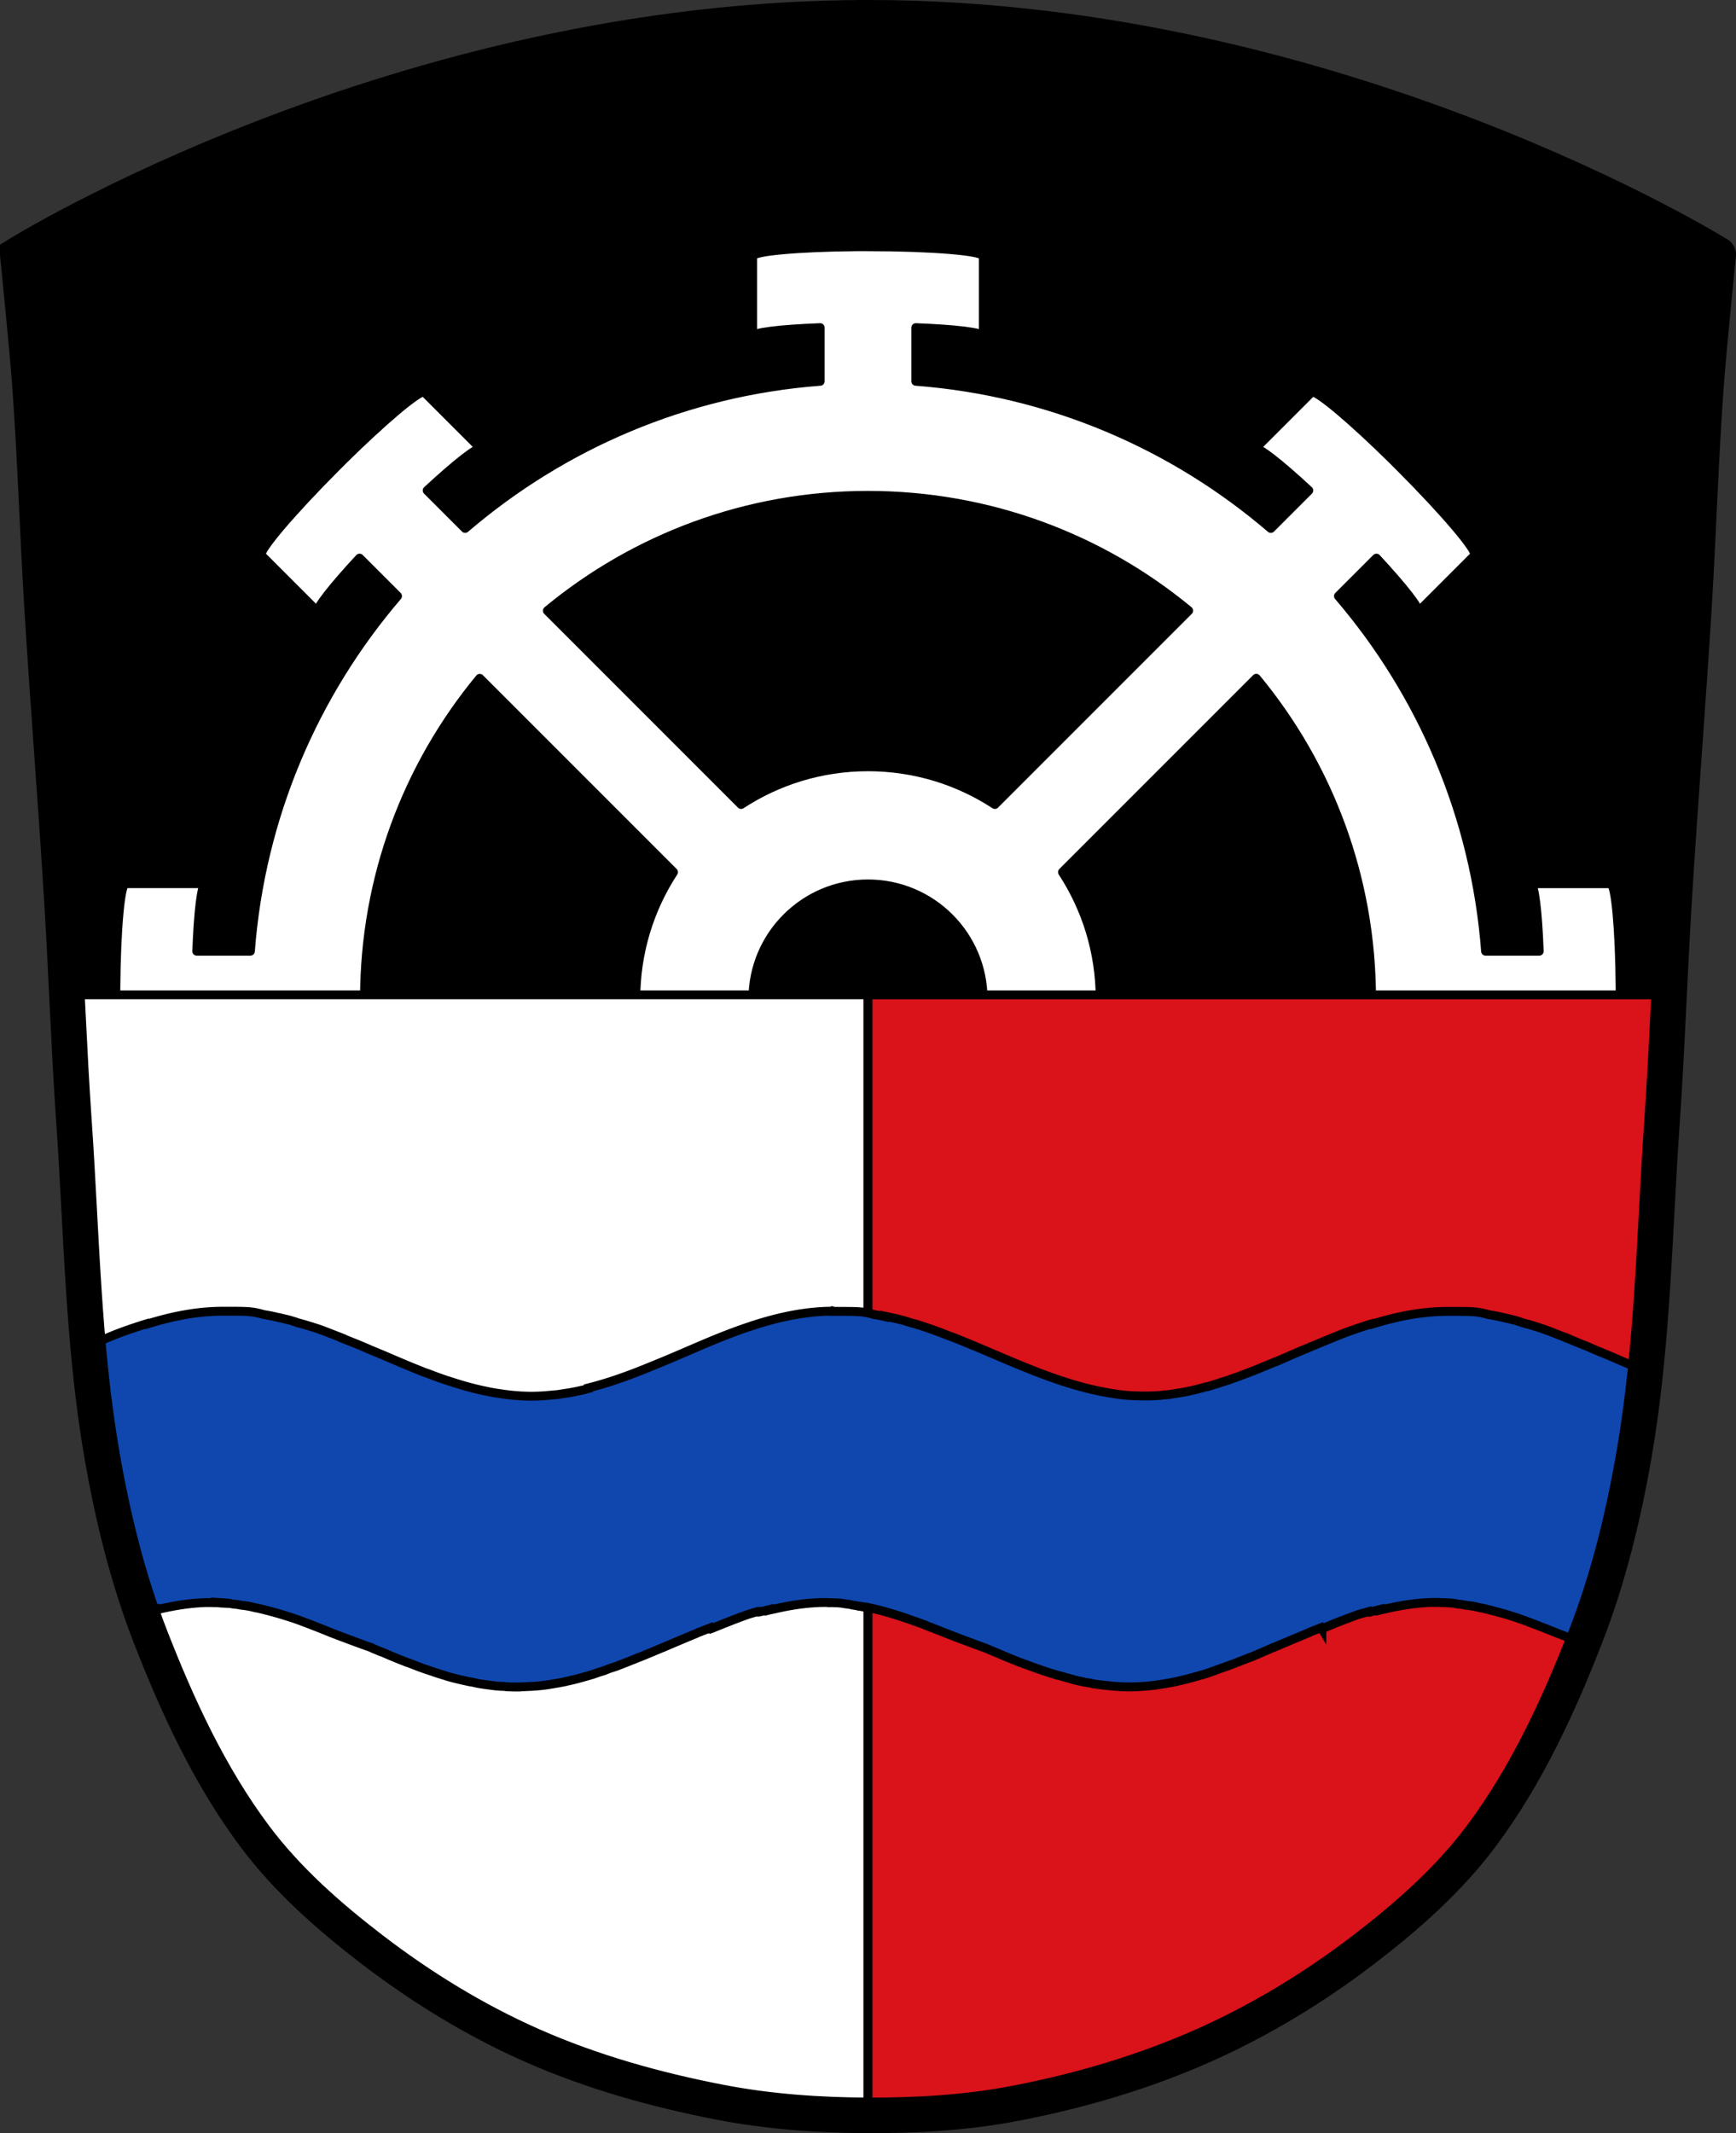 <svg xmlns="http://www.w3.org/2000/svg" viewBox="0 0 977.12 1200.38"><rect x="0" y="0" width="977.12" height="1200.38" fill="#333333" stroke="none"/><path d="M488.56 9.998C224.26 9.998 10 143.278 10 143.278v.031l.781 7.594s4.64 46.37 6 64.719c3.067 41.38 4.253 82.9 6.781 124.31 3.405 55.766 7.908 111.48 11.313 167.25 2.529 41.41 3.907 82.89 6.781 124.28 4.346 62.59 5.02 125.75 15.781 187.56 6.02 34.562 14.407 68.961 27.12 101.66 15.355 39.473 33.478 78.74 58.844 112.66 18.288 24.456 41.671 45.05 65.906 63.62 27.747 21.272 57.936 39.816 89.91 53.969 33.818 14.97 69.927 25.08 106.25 32.09 27.334 5.278 55.35 7.249 83.19 7.344 27.662.094 55.55-1.529 82.72-6.75 36.46-7.01 72.55-17.63 106.47-32.75 31.934-14.235 62.22-32.697 89.97-53.969 24.24-18.58 47.587-39.17 65.875-63.62 25.365-33.919 43.489-73.15 58.844-112.62 12.718-32.695 21.11-67.16 27.12-101.72 10.762-61.814 11.467-124.97 15.813-187.56 2.874-41.39 4.253-82.87 6.781-124.28 3.405-55.766 7.908-111.45 11.313-167.22 2.529-41.41 3.714-82.903 6.781-124.28 1.356-18.299 6-64.66 6-64.66l.781-7.656S752.865 10 488.565 10"/><g stroke="#000"><g stroke-width="5"><g fill="#fff"><path d="M481.93 138.84c-32.723.275-58.28 2.589-58.28 5.375v45.03c0-2.174 15.605-4.03 38-4.875v30.19c-76.04 5.809-145.25 36.02-199.84 82.81l-21.375-21.375c16.435-15.237 28.775-24.944 30.31-23.406l-31.844-31.844c-.123-.123-.304-.174-.563-.156-3.874.267-22.562 16.05-44.44 37.563-1.555 1.53-3.104 3.104-4.688 4.688-25.343 25.343-44.19 47.587-42.09 49.688l31.844 31.844c-1.537-1.537 8.169-13.878 23.406-30.31l21.375 21.375c-46.788 54.59-77 123.8-82.81 199.84h-30.19c.847-22.395 2.701-38 4.875-38H70.59c-2.786 0-5.1 25.558-5.375 58.28-.018 2.182 0 4.385 0 6.625h139.94c0-68.57 24.354-131.45 64.875-180.47l109.06 109.06c-13.417 20.526-21.22 45.05-21.22 71.41h65.906c0-35.782 28.999-64.781 64.781-64.781 35.782 0 64.781 28.999 64.781 64.781h65.906c0-26.354-7.802-50.88-21.22-71.41l109.09-109.09c40.537 49.03 64.875 111.92 64.875 180.5h139.905c0-2.24.018-4.443 0-6.625-.275-32.723-2.589-58.28-5.375-58.28h-45.03c2.174 0 4.03 15.605 4.875 38h-30.19c-5.809-76.04-36.02-145.25-82.81-199.84l21.375-21.375c15.237 16.435 24.944 28.775 23.406 30.31l31.844-31.844c2.101-2.101-16.751-24.345-42.09-49.688-1.584-1.584-3.132-3.158-4.688-4.688-21.875-21.51-40.564-37.3-44.44-37.563-.258-.018-.439.033-.563.156l-31.844 31.844c1.537-1.537 13.878 8.169 30.31 23.406l-21.375 21.375c-54.59-46.788-123.8-77-199.84-82.81v-30.19c22.395.847 38 2.701 38 4.875v-45.03c0-2.971-29.07-5.375-64.906-5.375-2.24 0-4.443-.018-6.625 0zm6.625 139.91c68.58 0 131.47 24.338 180.5 64.875l-109.09 109.09c-20.526-13.417-45.05-21.22-71.41-21.22-26.354 0-50.88 7.802-71.41 21.22l-109.06-109.06c49.02-40.536 111.89-64.906 180.47-64.906z" stroke-linejoin="round" stroke-linecap="round"/><path d="M37.669 559.81c1.17 23.896 2.312 47.788 3.969 71.66 4.346 62.59 5.02 125.75 15.781 187.56 6.02 34.562 14.407 68.961 27.12 101.66 15.355 39.473 33.478 78.74 58.844 112.66 18.288 24.456 41.671 45.05 65.906 63.62 27.747 21.272 57.936 39.816 89.91 53.969 33.818 14.97 69.927 25.08 106.25 32.09 27.313 5.274 55.31 7.246 83.12 7.344v-630.56H37.659z"/></g><path d="M488.57 559.81v630.56h.063c27.662.094 55.55-1.529 82.72-6.75 36.46-7.01 72.55-17.63 106.47-32.75 31.934-14.235 62.22-32.697 89.97-53.969 24.24-18.58 47.587-39.17 65.875-63.62 25.365-33.919 43.489-73.15 58.844-112.62 12.718-32.695 21.11-67.16 27.12-101.72 10.762-61.814 11.467-124.97 15.813-187.56 1.655-23.837 2.832-47.698 4-71.56h-450.87z" fill="#da121a"/><path d="M469.17 737.84c-22.291 0-43.557 6.653-64.5 15.03-6.987 2.792-13.888 5.833-20.844 8.813a910.15 910.15 0 0 1-20.906 8.688c-1.748.697-3.531 1.423-5.281 2.094a308.926 308.926 0 0 1-10.5 3.813c-3.524 1.206-7.168 2.323-10.719 3.344-1.74.499-3.504.961-5.25 1.406.003.116-.003.228 0 .344-.991.25-1.917.553-2.906.781-.534.124-1.058.224-1.594.344-.658.145-1.278.302-1.938.438-1.142.235-2.326.448-3.469.656-1.242.226-2.468.401-3.719.594-.566.088-1.183.203-1.75.281-.643.089-1.2.202-1.844.281-.789.098-1.615.136-2.406.219-.622.065-1.256.1-1.875.156-1.33.12-2.662.268-4 .344-2.108.117-4.251.219-6.375.219-1.683 0-3.4-.05-5.063-.125-.131-.008-.181.008-.313 0-1.346-.065-2.663-.205-4-.313-.131-.011-.244.011-.375 0-.906-.077-1.813-.184-2.719-.281-1.838-.2-3.733-.474-5.563-.75-.951-.145-1.834-.245-2.781-.406-.258-.046-.583-.11-.844-.156a158.403 158.403 0 0 1-5-1 164.606 164.606 0 0 1-5.219-1.188c-4.878-1.211-9.621-2.63-14.438-4.219-.559-.186-1.28-.371-1.844-.563a282.202 282.202 0 0 1-4.469-1.563c-1.708-.614-3.385-1.263-5.094-1.906-1.101-.417-2.211-.76-3.313-1.188-.605-.24-1.144-.481-1.75-.719-6.803-2.681-13.572-5.613-20.344-8.5-2.054-.877-4.1-1.699-6.156-2.563-.088-.037-.229-.088-.313-.125-2.338-.995-4.601-1.993-6.938-2.969-.156-.066-.375-.154-.531-.219-3.201-1.336-6.41-2.578-9.625-3.844v-.125c-1.151-.459-2.222-.866-3.375-1.313-3.04-1.176-6.164-2.451-9.219-3.531-1.477-.526-2.951-.974-4.438-1.469h-.156c-1.204-.399-2.448-.776-3.656-1.156-.768-.239-1.478-.423-2.25-.625-.766-.213-1.615-.442-2.375-.656-.242-.069-.475-.244-.719-.313-.052 0-.102-.031-.156-.031-.829-.245-1.639-.497-2.438-.75-.853-.268-1.676-.462-2.563-.688h-.219c-.711-.181-1.363-.392-2.094-.531-.683-.143-1.307-.322-1.969-.469h-.125c-1.551-.355-3.096-.728-4.656-1.031a185.358 185.358 0 0 0-4-.719c-6.468-1.921-9.799-1.813-22.719-1.813-14.571 0-28.702 2.857-42.594 7.188-.052-.068-.106-.121-.156-.188-5.591 1.712-11.152 3.585-16.688 5.688-2.082.794-4.114 1.701-6.188 2.531-2.56 1.026-5.073 2.028-7.625 3.094-.883.368-1.77.754-2.656 1.125 1.85 20.675 4.283 41.27 7.844 61.719 5.197 29.852 12.19 59.57 22.19 88.19 0-.003.022.003.031 0 .259-.077.522-.094.781-.156.248-.069.502-.181.75-.25l.25.406h.094c.959-.286 1.791-.539 2.75-.781l3.094-.781v.375c1.065-.269 2.086-.473 3.156-.719 8.01-1.846 16.11-3.115 24.344-3.469.97-.024 1.874-.031 2.844-.031h1.5c.249.02.448.031.688.031.207.05.355.031.563.031.588.028 1.169 0 1.75 0h.219c.694.046 1.345.182 2.063.219-.044-.075.035-.176-.031-.25 1.114.065 2.312.147 3.406.25.027.004.037-.004.063 0h.188c1.213.124 2.381.471 3.594.625.517.066 1.078.052 1.594.125h.031c.71.102 1.447.295 2.156.406 1.114.172 2.236.237 3.344.438l.375.063c.3.057.676.1.969.156 1.319.262 2.475.584 3.813.875h.188c.056 0 .142.082.219.094.011.004.063 0 .063 0h.219c2.356.524 4.633 1.092 6.969 1.719 2.912.782 5.831 1.585 8.719 2.5 1.78.565 3.605 1.109 5.375 1.719 3.454 1.185 6.874 2.526 10.313 3.844.003.009-.003.022 0 .031 0 .009.059-.009.063 0a493.255 493.255 0 0 1 10.219 4.063 831.44 831.44 0 0 0 23.12 8.563c.035 0-.025.125.031.125 1.403.595 2.908 1.222 4.313 1.813.687.29 1.31.463 2 .75 1.805.758 3.625 1.574 5.438 2.313a529.03 529.03 0 0 0 8.03 3.219c.172.066.36.055.531.125 2.926 1.129 5.81 2.273 8.75 3.313 1.787.632 3.548 1.191 5.344 1.781.156.055.438.196.594.25 1.829.6 3.539 1.141 5.375 1.688.899.269 1.847.62 2.75.875 3.492.991 6.912 1.764 10.438 2.531.517.115 1.076.234 1.594.344.255.054.589.04.844.094 1.405.285 2.868.664 4.281.906 1.759.304 3.451.518 5.219.75 1.599.212 3.115.442 4.719.594.724.066 1.398.1 2.125.156.45.035 1.049.002 1.5.031.691.046 1.337.183 2.031.219 1.752.083 3.485.156 5.25.156v-.062c2.548 0 5.04-.126 7.563-.281.178-.011.385.011.563 0 2.349-.135 4.649-.314 6.969-.594 2.129-.258 4.309-.612 6.406-.969 2.103-.359 4.121-.708 6.219-1.156.378-.079.811-.231 1.188-.313h.031c.487-.107 1.013-.198 1.5-.313 3.507-.814 7.02-1.784 10.5-2.813.554-.163 1.077-.304 1.625-.469h.031c1.117-.344 2.252-.775 3.344-1.156 1.091-.381 2.261-.685 3.375-1.063 1.036-.355 2.052-.858 3.094-1.219 1.192-.412 2.407-.752 3.594-1.188h.063c1.094-.402 2.222-.864 3.313-1.281a483.495 483.495 0 0 0 9.906-3.938h.125c4.408-1.803 8.888-3.66 13.281-5.531h.094c4.394-1.879 8.789-3.741 13.188-5.594 1.638-.689 3.362-1.386 5-2.063.571-.24 1.144-.544 1.719-.781.038-.013.003-.02.031-.031.013-.008.106.008.125 0 1.864-.766 3.72-1.454 5.594-2.188l.031.281h.094l.969-.406.188.25c.012-.004.093.004.094 0a525.073 525.073 0 0 1 10.09-4.063 391.348 391.348 0 0 1 10.344-3.875c.5-.154 1.028-.322 1.531-.469 1.154-.344 2.218-.67 3.375-1l.094.125c.048 0 0 .011.031 0 0-.004.188.004.188 0 .307-.089.574-.11.875-.188l.125.188h.031c.964-.283 2.01-.446 2.969-.688.582-.147 1.151-.318 1.75-.469.011-.004.125.004.125 0 .399-.098.664-.15 1.063-.25v.25c1.064-.268 2.148-.441 3.219-.688 7.842-1.809 15.754-3.085 23.813-3.469h.031a78.612 78.612 0 0 1 4.094-.094h1.375c.246.02.417.094.656.094.208.05.512 0 .719 0 .587.028 1.201 0 1.781 0h.063c1.189.078 2.502.074 3.688.188h.219c1.242.122 2.419.374 3.656.531.516.068 1.047.15 1.563.219h.125c.69.102 1.212.297 1.906.406.74.115 1.537.253 2.281.375.413.088.809.209 1.219.281h.344c.116.02.259-.02.375 0-.002.014.002.051 0 .063 1.194.222 2.315.443 3.5.688v-.25h.281c.29.063.552.154.844.219.061.014.159.093.219.094h.156c.059.022.068.051.125.063 0 0 .014-.004.031 0 .135.031.252.033.375.063.188.046.477.108.688.156 2.105.473 4.152.981 6.25 1.531 6.344 1.707 12.657 3.777 18.906 6.06.028.009.066-.009.094 0 1.708.625 3.389 1.223 5.094 1.875.192.074.341.209.531.281 3.266 1.258 6.582 2.508 9.844 3.844 3.831 1.484 7.723 2.992 11.594 4.438 3.862 1.442 7.723 2.908 11.594 4.281h.094c1.394.595 2.759 1.191 4.156 1.781.693.288 1.373.554 2.063.844h.094c1.797.755 3.538 1.575 5.344 2.313 2.695 1.101 5.383 2.202 8.094 3.25.874.337 1.81.637 2.688.969a306.3 306.3 0 0 0 5.813 2.125c1.53.55 3.089 1.108 4.625 1.625h.031c.626.212 1.279.42 1.906.625 1.932.632 3.866 1.235 5.813 1.813h.094c.825.244 1.68.432 2.5.656.248.08.47.18.719.25.175.048.355.077.531.125.358.098.676.187 1.031.281 1.356.38 2.751.789 4.125 1.125h.063c.088.028.108.135.188.156 1.185.285 2.403.585 3.594.844.071 0 .241.031.313.031.725.156 1.335.325 2.063.469h.063c1.327.268 2.763.455 4.094.688.156.037.278.159.438.188 1.625.278 3.366.469 5 .688 1.487.198 2.867.33 4.344.469.162.014.306.016.469.031.315.036.598.096.906.125.358.048.723.1 1.063.125.33.028.68.006 1.031.031.981.065 1.955.178 2.938.219.155.013.309.023.469.031 1.437.071 2.937.114 4.406.125v-.031c4.707 0 9.349-.291 13.969-.844 2.13-.258 4.309-.612 6.406-.969 2.105-.359 4.18-.708 6.281-1.156.378-.079.809-.231 1.188-.313.485-.107.954-.198 1.438-.313 3.509-.814 7.06-1.784 10.531-2.813.553-.163 1.173-.304 1.719-.469h.031c1.117-.344 2.251-.681 3.344-1.063 1.092-.381 2.105-.78 3.219-1.156h.063c1.036-.353 2.052-.795 3.094-1.156 1.194-.412 2.377-.815 3.563-1.25h.063c1.095-.403 2.126-.774 3.219-1.188 1.152-.441 2.382-.921 3.531-1.375 2.178-.852 4.394-1.674 6.563-2.563h.156c4.408-1.8 8.794-3.753 13.188-5.625h.125c4.395-1.879 8.755-3.71 13.156-5.563 1.635-.689 3.426-1.418 5.063-2.094.571-.24 1.143-.481 1.719-.719.034-.014.031-.082.063-.094 2.172-.889 4.356-1.74 6.531-2.594l.344.563c0-.004.14.004.156 0 3.399-1.412 6.668-2.769 10.06-4.094a391.348 391.348 0 0 1 10.344-3.875c.502-.154.965-.258 1.469-.406 1.508-.452 3.01-.864 4.531-1.281l.219.406h.125c.959-.286 1.791-.539 2.75-.781.994-.25 2.153-.529 3.156-.781v.344c1.065-.268 2.059-.441 3.125-.688 8.217-1.892 16.517-3.247 24.969-3.563 1.365-.05 2.724-.031 4.094-.031h1.031c.17 0 .179.031.344.031.423.032.827.073 1.25.094.67.032 1.334-.05 2 0 1.19.078 2.408.136 3.594.25.03.004.097-.004.125 0h.219c1.213.124 2.412.471 3.625.625.519.066.984.052 1.5.125h.031c.708.102 1.414.295 2.125.406 1.113.172 2.268.237 3.375.438l.375.063c.3.057.706.1 1 .156 1.32.262 2.506.584 3.844.875h.156c.056 0 .175.051.25.063h.219c2.356.524 4.633 1.124 6.969 1.75 2.912.782 5.863 1.554 8.75 2.469 1.78.565 3.574 1.14 5.344 1.75 3.454 1.185 6.874 2.526 10.313 3.844v.031c0 .009.059-.009.063 0 3.44 1.319 6.922 2.662 10.344 4.063a943.4 943.4 0 0 0 15.16 5.75c.509-1.291 1.029-2.583 1.531-3.875 12.718-32.695 21.11-67.16 27.12-101.72 2.741-15.743 4.838-31.583 6.5-47.47-.075-.029-.142-.064-.219-.094-6.81-2.686-13.541-5.644-20.313-8.531-2.053-.877-4.1-1.699-6.156-2.563-.087-.037-.291-.088-.375-.125-2.337-.995-4.508-1.993-6.844-2.969-.159-.066-.375-.091-.531-.156a465.932 465.932 0 0 0-9.594-3.906v-.125c-1.153-.459-2.347-.866-3.5-1.313-3.039-1.176-6.01-2.388-9.06-3.469-1.476-.527-3.01-1.036-4.5-1.531h-.094c-1.205-.399-2.482-.776-3.688-1.156-.769-.239-1.54-.423-2.313-.625-.766-.213-1.584-.442-2.344-.656-.243-.069-.444-.212-.688-.281-.053 0-.103-.063-.156-.063-.829-.245-1.639-.499-2.438-.75-.853-.268-1.738-.462-2.625-.688h-.125c-.711-.181-1.393-.392-2.125-.531-.685-.143-1.37-.322-2.031-.469h-.094c-1.551-.355-3.096-.728-4.656-1.031-1.348-.262-2.651-.455-4-.688-6.468-1.921-9.861-1.781-22.781-1.781-14.571 0-28.671 2.826-42.563 7.156-.052-.069-.074-.152-.125-.219a268.895 268.895 0 0 0-16.75 5.719c-2.082.794-4.052 1.669-6.125 2.5a565.243 565.243 0 0 0-7.625 3.125c-4.429 1.844-8.926 3.704-13.344 5.594-3.426 1.47-6.791 2.994-10.219 4.438a1.235 1.235 0 0 1-.281.031 799.092 799.092 0 0 1-8.563 3.531c-.62.25-1.222.532-1.844.781-.144.057-.231.099-.375.156-1.604.642-3.266 1.26-4.875 1.875-.71.27-1.358.516-2.063.781-1.048.393-2.138.837-3.188 1.219-1.277.467-2.596.897-3.875 1.344-.475.168-.931.368-1.406.531-1.206.413-2.412.763-3.625 1.156-.56.182-1.153.351-1.719.531-.088.031-.037.064-.125.094-.617.195-1.259.374-1.875.563-1.503.459-3.03.985-4.531 1.406-.229.065-.522.028-.75.094-1.103.305-2.207.593-3.313.875-1.251.323-2.399.648-3.656.938-.535.124-1.058.228-1.594.344-.661.144-1.497.365-2.156.5-1.136.235-2.26.417-3.406.625-1.242.227-2.345.37-3.594.563-.566.088-1.184.203-1.75.281-.643.089-1.231.232-1.875.313-.789.098-1.678.073-2.469.156-.62.065-1.222.194-1.844.25-.819.075-1.647.096-2.469.156-.617.037-1.29.097-1.906.125-1.613.071-3.156.063-4.781.063-3.227 0-6.532-.078-9.719-.344-4.846-.407-9.637-1.199-14.406-2.125-24.797-4.83-48.531-15.982-72.47-26-.156-.066-.345-.122-.5-.188a468.03 468.03 0 0 0-9.594-3.906v-.031c-1.156-.459-2.41-.866-3.563-1.313-3.038-1.178-6.102-2.357-9.156-3.438a219.049 219.049 0 0 0-4.5-1.563 234.847 234.847 0 0 0-3.594-1.156c-1.204-.381-2.509-.719-3.719-1.063-.57-.161-1.18-.37-1.75-.531h-.063c-.842-.246-1.528-.492-2.344-.75-.905-.269-1.902-.481-2.844-.719a182.088 182.088 0 0 0-4.156-.969h-.094c-1.231-.274-2.548-.586-3.781-.844v.281c-.683-.154-1.3-.334-2-.469-1.346-.262-2.651-.455-4-.688-6.469-1.921-9.765-1.781-22.688-1.781v-.094l-.125-.031z" fill="#0f47af" stroke-linecap="round"/></g><path d="M488.56 9.998C224.26 9.998 10 143.278 10 143.278v.031l.781 7.594s4.64 46.37 6 64.719c3.067 41.38 4.253 82.9 6.781 124.31 3.405 55.766 7.908 111.48 11.313 167.25 2.529 41.41 3.907 82.89 6.781 124.28 4.346 62.59 5.02 125.75 15.781 187.56 6.02 34.562 14.407 68.961 27.12 101.66 15.355 39.473 33.478 78.74 58.844 112.66 18.288 24.456 41.671 45.05 65.906 63.62 27.747 21.272 57.936 39.816 89.91 53.969 33.818 14.97 69.927 25.08 106.25 32.09 27.334 5.278 55.35 7.249 83.19 7.344 27.662.094 55.55-1.529 82.72-6.75 36.46-7.01 72.55-17.63 106.47-32.75 31.934-14.235 62.22-32.697 89.97-53.969 24.24-18.58 47.587-39.17 65.875-63.62 25.365-33.92 43.489-73.15 58.844-112.63 12.718-32.695 21.11-67.16 27.12-101.72 10.762-61.814 11.467-124.97 15.813-187.56 2.874-41.39 4.253-82.87 6.781-124.28 3.405-55.766 7.908-111.45 11.313-167.22 2.529-41.41 3.714-82.903 6.781-124.28 1.356-18.299 6-64.66 6-64.66l.781-7.656S752.865 9.99 488.565 9.99z" fill="none" stroke-width="20"/></g></svg>